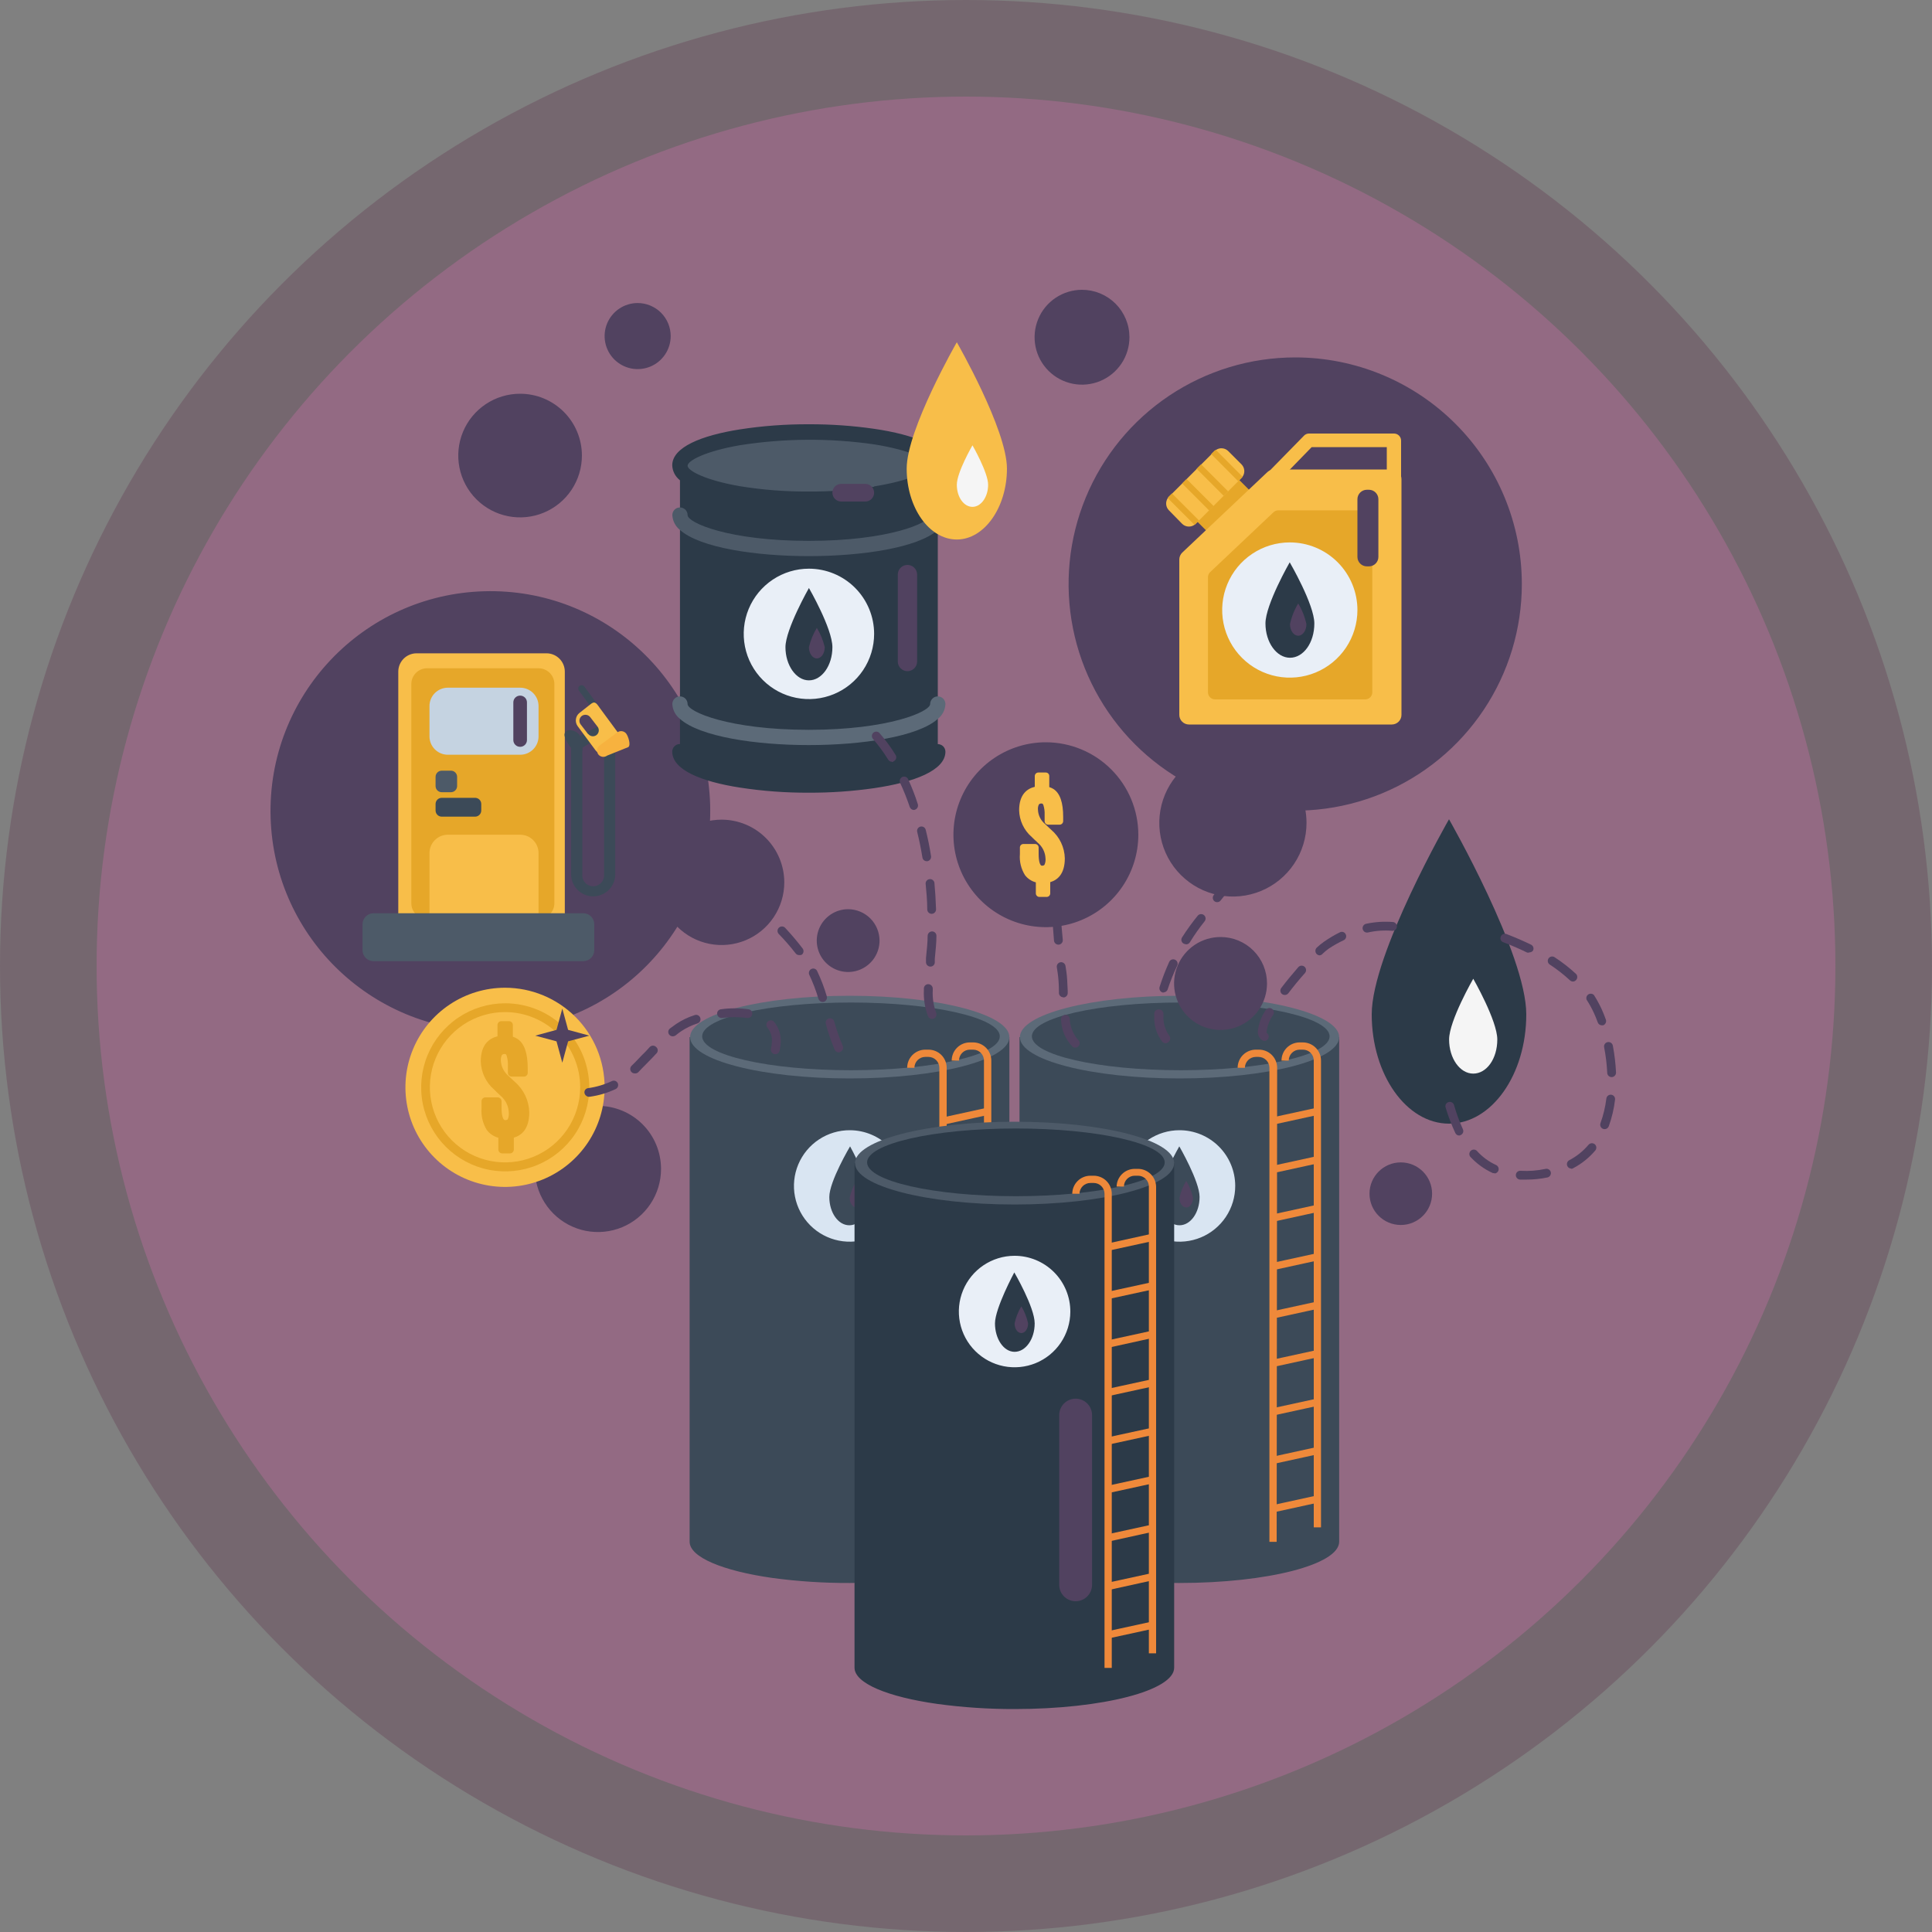 <svg width="200" height="200" viewBox="0 0 200 200" fill="none" xmlns="http://www.w3.org/2000/svg">
<rect x="0" y="0" width="200" height="200" fill="#808080" stroke="none"/>
<circle opacity="0.2" cx="100" cy="100" r="100" fill="#4B0731"/>
<circle cx="100" cy="100" r="90" fill="#936A83"/>
<g clip-path="url(#clip0)">
<path d="M68.43 121C68.432 122.292 68.05 123.556 67.334 124.632C66.617 125.707 65.597 126.546 64.404 127.041C63.21 127.536 61.896 127.667 60.629 127.415C59.361 127.163 58.197 126.541 57.283 125.627C56.369 124.714 55.747 123.549 55.495 122.281C55.243 121.014 55.374 119.7 55.869 118.506C56.365 117.313 57.203 116.293 58.279 115.576C59.354 114.86 60.618 114.478 61.91 114.48C62.766 114.48 63.614 114.649 64.405 114.976C65.196 115.304 65.915 115.784 66.52 116.39C67.126 116.995 67.606 117.714 67.934 118.505C68.261 119.296 68.43 120.144 68.43 121Z" fill="#514260"/>
<path d="M157.54 60.45C157.542 65.09 156.168 69.627 153.591 73.486C151.015 77.346 147.351 80.354 143.065 82.131C138.778 83.909 134.061 84.374 129.509 83.47C124.958 82.566 120.777 80.333 117.495 77.052C114.213 73.772 111.978 69.592 111.072 65.04C110.166 60.489 110.63 55.772 112.405 51.485C114.18 47.197 117.187 43.533 121.045 40.954C124.904 38.376 129.44 37 134.08 37C140.3 37 146.266 39.47 150.665 43.868C155.065 48.265 157.537 54.23 157.54 60.45Z" fill="#514260"/>
<path d="M144.28 51.29C144.089 51.29 143.906 51.214 143.771 51.079C143.636 50.944 143.56 50.761 143.56 50.57V46.29H135.78L132.17 50C132.031 50.094 131.864 50.137 131.698 50.121C131.531 50.105 131.375 50.032 131.257 49.913C131.138 49.795 131.065 49.639 131.049 49.472C131.033 49.305 131.076 49.138 131.17 49L134.99 45.1C135.055 45.03 135.135 44.975 135.222 44.937C135.31 44.899 135.404 44.88 135.5 44.88H144.31C144.502 44.88 144.686 44.955 144.823 45.09C144.959 45.225 145.037 45.408 145.04 45.6V50.6C145.03 50.792 144.944 50.972 144.802 51.101C144.659 51.23 144.472 51.298 144.28 51.29Z" fill="#F8BE49"/>
<path d="M126.432 47.833L122.105 52.162L129.213 59.267L133.54 54.939L126.432 47.833Z" fill="#E6A729"/>
<path d="M144 48.6H131.89C131.639 48.598 131.396 48.691 131.21 48.86L122.39 57.2C122.294 57.292 122.217 57.402 122.164 57.524C122.11 57.646 122.082 57.777 122.08 57.91V74C122.08 74.265 122.185 74.519 122.373 74.707C122.561 74.894 122.815 75 123.08 75H144.08C144.345 75 144.6 74.894 144.787 74.707C144.975 74.519 145.08 74.265 145.08 74V49.58C145.078 49.443 145.048 49.309 144.991 49.184C144.935 49.06 144.853 48.948 144.752 48.856C144.651 48.764 144.532 48.694 144.403 48.65C144.273 48.606 144.136 48.589 144 48.6Z" fill="#F8BE49"/>
<path d="M141.32 52.83H132.32C132.137 52.834 131.963 52.905 131.83 53.03L125.28 59.22C125.206 59.287 125.147 59.369 125.108 59.46C125.068 59.552 125.048 59.651 125.05 59.75V71.67C125.05 71.864 125.127 72.049 125.264 72.186C125.401 72.323 125.586 72.4 125.78 72.4H141.33C141.524 72.4 141.709 72.323 141.846 72.186C141.983 72.049 142.06 71.864 142.06 71.67V53.56C142.06 53.463 142.041 53.368 142.003 53.279C141.966 53.189 141.911 53.108 141.843 53.04C141.774 52.972 141.692 52.919 141.602 52.883C141.513 52.847 141.417 52.829 141.32 52.83Z" fill="#E6A729"/>
<path d="M127.119 46.67L128.529 48.08C128.691 48.247 128.789 48.465 128.808 48.697C128.826 48.929 128.763 49.16 128.629 49.35L128.529 49.47L123.769 54.23L123.649 54.33C123.459 54.464 123.228 54.527 122.996 54.508C122.764 54.49 122.546 54.392 122.379 54.23L120.999 52.82C120.838 52.653 120.739 52.435 120.721 52.203C120.703 51.971 120.766 51.74 120.899 51.55L120.999 51.43L125.759 46.67L125.889 46.57C126.076 46.447 126.299 46.389 126.522 46.408C126.745 46.426 126.955 46.518 127.119 46.67Z" fill="#F8BE49"/>
<path d="M121.32 51.08L124.12 53.88L123.77 54.23L123.65 54.33L120.87 51.55L120.97 51.43L121.32 51.08Z" fill="#E6A729"/>
<path d="M122.835 49.588L122.375 50.047L125.174 52.849L125.634 52.389L122.835 49.588Z" fill="#E6A729"/>
<path d="M124.336 48.068L123.876 48.527L126.676 51.328L127.135 50.868L124.336 48.068Z" fill="#E6A729"/>
<path d="M125.86 46.57L128.63 49.35L128.53 49.47L128.18 49.82L125.38 47L125.73 46.65L125.86 46.57Z" fill="#E6A729"/>
<path d="M140.52 63.15C140.52 64.534 140.109 65.888 139.34 67.039C138.571 68.19 137.477 69.087 136.198 69.617C134.919 70.147 133.512 70.285 132.154 70.015C130.796 69.745 129.549 69.079 128.57 68.1C127.591 67.121 126.924 65.873 126.654 64.516C126.384 63.158 126.523 61.75 127.052 60.471C127.582 59.192 128.479 58.099 129.631 57.33C130.782 56.56 132.135 56.15 133.52 56.15C135.376 56.15 137.157 56.887 138.469 58.2C139.782 59.513 140.52 61.293 140.52 63.15Z" fill="#E9EFF7"/>
<path d="M136.06 64.54C136.06 66.54 134.93 68.09 133.54 68.09C132.15 68.09 131 66.5 131 64.54C131 62.58 133.51 58.21 133.51 58.21C133.51 58.21 136.06 62.58 136.06 64.54Z" fill="#2C3A48"/>
<path d="M135.24 64.61C135.24 65.27 134.86 65.81 134.39 65.81C133.92 65.81 133.54 65.27 133.54 64.61C133.702 63.854 133.989 63.131 134.39 62.47C134.791 63.131 135.079 63.854 135.24 64.61Z" fill="#514260"/>
<path d="M141.71 50.7H141.5C140.958 50.7 140.52 51.139 140.52 51.68V57.65C140.52 58.191 140.958 58.63 141.5 58.63H141.71C142.251 58.63 142.69 58.191 142.69 57.65V51.68C142.69 51.139 142.251 50.7 141.71 50.7Z" fill="#514260"/>
<path d="M104.49 107.36V159.6C104.49 161.96 97.08 163.87 87.96 163.87C85.284 163.881 82.611 163.707 79.96 163.35C74.85 162.62 71.39 161.21 71.39 159.6V107.36H104.49Z" fill="#3C4A58"/>
<path d="M104.489 107.36C104.489 109.73 97.09 111.64 87.96 111.64C78.829 111.64 71.439 109.73 71.439 107.36C71.439 104.99 78.84 103.08 87.96 103.08C97.079 103.08 104.489 105 104.489 107.36Z" fill="#5C6A78"/>
<path d="M103.499 107.28C103.499 109.22 96.6 110.79 88.09 110.79C79.579 110.79 72.689 109.22 72.689 107.28C72.689 105.34 79.579 103.78 88.09 103.78C96.6 103.78 103.499 105.35 103.499 107.28Z" fill="#3C4A58"/>
<path d="M93.73 122.76C93.731 123.903 93.394 125.022 92.759 125.973C92.124 126.924 91.222 127.665 90.165 128.102C89.109 128.539 87.946 128.652 86.825 128.427C85.704 128.203 84.675 127.65 83.869 126.839C83.062 126.029 82.515 124.997 82.296 123.875C82.077 122.753 82.197 121.591 82.639 120.537C83.082 119.482 83.828 118.583 84.782 117.954C85.736 117.324 86.856 116.992 87.999 117C89.521 117.011 90.977 117.622 92.05 118.701C93.123 119.779 93.727 121.238 93.73 122.76Z" fill="#D9E5F2"/>
<path d="M90 123.91C90 125.53 89.07 126.84 87.92 126.84C86.77 126.84 85.85 125.53 85.85 123.91C85.85 122.29 88 118.67 88 118.67C88 118.67 90 122.29 90 123.91Z" fill="#3C4A58"/>
<path d="M89.37 124C89.37 124.55 89.05 125 88.66 125C88.27 125 87.96 124.56 87.96 124C88.093 123.379 88.33 122.784 88.66 122.24C88.994 122.783 89.234 123.378 89.37 124Z" fill="#514260"/>
<path d="M98 159.61H97.24V110.54C97.24 110.242 97.123 109.956 96.913 109.745C96.703 109.533 96.418 109.413 96.12 109.41H95.78C95.482 109.413 95.197 109.533 94.988 109.745C94.778 109.956 94.66 110.242 94.66 110.54H93.91C93.91 110.043 94.107 109.567 94.457 109.214C94.808 108.862 95.283 108.663 95.78 108.66H96.12C96.619 108.66 97.097 108.858 97.45 109.211C97.802 109.563 98 110.042 98 110.54V159.61Z" fill="#EF893A"/>
<path d="M102.62 158.11H101.86V109.79C101.861 109.642 101.833 109.496 101.777 109.358C101.721 109.221 101.639 109.097 101.535 108.992C101.431 108.887 101.307 108.803 101.17 108.746C101.034 108.689 100.887 108.66 100.74 108.66H100.4C100.252 108.66 100.105 108.689 99.969 108.746C99.832 108.803 99.708 108.887 99.604 108.992C99.5 109.097 99.418 109.221 99.362 109.358C99.306 109.496 99.278 109.642 99.279 109.79H98.519C98.519 109.292 98.718 108.813 99.07 108.461C99.423 108.108 99.901 107.91 100.4 107.91H100.74C101.238 107.91 101.716 108.108 102.069 108.461C102.421 108.813 102.62 109.292 102.62 109.79V158.11Z" fill="#EF893A"/>
<path d="M102.16 114.676L97.569 115.683L97.73 116.415L102.321 115.408L102.16 114.676Z" fill="#EF893A"/>
<path d="M102.168 119.694L97.577 120.701L97.738 121.434L102.329 120.426L102.168 119.694Z" fill="#EF893A"/>
<path d="M102.168 124.71L97.577 125.719L97.738 126.451L102.329 125.443L102.168 124.71Z" fill="#EF893A"/>
<path d="M102.163 129.723L97.572 130.732L97.733 131.464L102.324 130.456L102.163 129.723Z" fill="#EF893A"/>
<path d="M102.165 134.743L97.574 135.751L97.735 136.484L102.326 135.476L102.165 134.743Z" fill="#EF893A"/>
<path d="M102.165 139.773L97.574 140.78L97.735 141.513L102.326 140.506L102.165 139.773Z" fill="#EF893A"/>
<path d="M102.154 144.794L97.562 145.8L97.723 146.532L102.314 145.526L102.154 144.794Z" fill="#EF893A"/>
<path d="M102.159 149.809L97.568 150.818L97.729 151.55L102.32 150.541L102.159 149.809Z" fill="#EF893A"/>
<path d="M102.173 154.804L97.583 155.814L97.744 156.547L102.334 155.537L102.173 154.804Z" fill="#EF893A"/>
<path d="M138.63 107.36V159.6C138.63 161.96 131.22 163.87 122.1 163.87C119.425 163.88 116.752 163.706 114.1 163.35C109.01 162.62 105.54 161.21 105.54 159.6V107.36H138.63Z" fill="#3C4A58"/>
<path d="M138.63 107.36C138.63 109.73 131.23 111.64 122.1 111.64C112.97 111.64 105.58 109.73 105.58 107.36C105.58 104.99 113 103.08 122.1 103.08C131.2 103.08 138.63 105 138.63 107.36Z" fill="#5C6A78"/>
<path d="M137.639 107.28C137.639 109.22 130.739 110.79 122.229 110.79C113.719 110.79 106.819 109.22 106.819 107.28C106.819 105.34 113.719 103.78 122.229 103.78C130.739 103.78 137.639 105.35 137.639 107.28Z" fill="#3C4A58"/>
<path d="M127.87 122.76C127.872 123.902 127.535 125.018 126.903 125.968C126.27 126.919 125.369 127.66 124.315 128.098C123.261 128.536 122.1 128.652 120.981 128.43C119.861 128.209 118.832 127.66 118.024 126.854C117.216 126.047 116.665 125.019 116.442 123.899C116.218 122.78 116.332 121.619 116.768 120.564C117.205 119.509 117.944 118.608 118.893 117.973C119.842 117.339 120.958 117 122.1 117C123.629 117 125.095 117.607 126.177 118.686C127.258 119.766 127.867 121.231 127.87 122.76Z" fill="#D9E5F2"/>
<path d="M124.18 123.91C124.18 125.53 123.25 126.84 122.1 126.84C120.95 126.84 120 125.53 120 123.91C120 122.29 122.08 118.67 122.08 118.67C122.08 118.67 124.18 122.29 124.18 123.91Z" fill="#3C4A58"/>
<path d="M123.5 124C123.5 124.55 123.19 125 122.8 125C122.41 125 122.1 124.56 122.1 124C122.233 123.379 122.469 122.784 122.8 122.24C123.13 122.784 123.366 123.379 123.5 124Z" fill="#514260"/>
<path d="M132.16 159.61H131.41V110.54C131.41 110.24 131.291 109.953 131.079 109.741C130.867 109.529 130.58 109.41 130.28 109.41H130C129.701 109.413 129.415 109.533 129.204 109.744C128.993 109.955 128.873 110.241 128.87 110.54H128.12C128.12 110.293 128.169 110.049 128.263 109.821C128.358 109.593 128.496 109.385 128.671 109.211C128.845 109.036 129.053 108.898 129.281 108.803C129.509 108.709 129.753 108.66 130 108.66H130.33C130.829 108.66 131.307 108.858 131.659 109.211C132.012 109.563 132.21 110.042 132.21 110.54L132.16 159.61Z" fill="#EF893A"/>
<path d="M136.75 158.11H136V109.79C136.001 109.642 135.973 109.496 135.918 109.358C135.862 109.221 135.78 109.097 135.676 108.992C135.572 108.887 135.448 108.803 135.311 108.746C135.175 108.689 135.028 108.66 134.88 108.66H134.54C134.24 108.66 133.953 108.779 133.741 108.991C133.529 109.203 133.41 109.49 133.41 109.79H132.66C132.66 109.292 132.858 108.813 133.211 108.461C133.563 108.108 134.042 107.91 134.54 107.91H134.88C135.377 107.913 135.853 108.112 136.203 108.464C136.553 108.817 136.75 109.293 136.75 109.79V158.11Z" fill="#EF893A"/>
<path d="M136.294 114.676L131.702 115.677L131.862 116.41L136.454 115.409L136.294 114.676Z" fill="#EF893A"/>
<path d="M136.305 119.689L131.713 120.691L131.873 121.424L136.465 120.422L136.305 119.689Z" fill="#EF893A"/>
<path d="M136.296 124.724L131.704 125.726L131.864 126.458L136.456 125.456L136.296 124.724Z" fill="#EF893A"/>
<path d="M136.294 129.738L131.702 130.74L131.862 131.473L136.454 130.471L136.294 129.738Z" fill="#EF893A"/>
<path d="M136.304 134.743L131.712 135.745L131.872 136.478L136.464 135.476L136.304 134.743Z" fill="#EF893A"/>
<path d="M136.299 139.76L131.707 140.761L131.867 141.494L136.459 140.493L136.299 139.76Z" fill="#EF893A"/>
<path d="M136.293 144.788L131.701 145.788L131.861 146.521L136.453 145.52L136.293 144.788Z" fill="#EF893A"/>
<path d="M136.298 149.801L131.706 150.805L131.866 151.537L136.458 150.534L136.298 149.801Z" fill="#EF893A"/>
<path d="M136.298 154.815L131.706 155.819L131.866 156.552L136.458 155.548L136.298 154.815Z" fill="#EF893A"/>
<path d="M121.55 120.41V172.64C121.55 175 114.15 176.92 105.03 176.92C102.354 176.928 99.681 176.751 97.03 176.39C91.93 175.67 88.46 174.26 88.46 172.64V120.41H121.55Z" fill="#2C3A48"/>
<path d="M121.55 120.41C121.55 122.77 114.16 124.69 105.03 124.69C95.9 124.69 88.51 122.77 88.51 120.41C88.51 118.05 95.91 116.12 105.03 116.12C114.15 116.12 121.55 118 121.55 120.41Z" fill="#4D5A68"/>
<path d="M120.57 120.33C120.57 122.26 113.67 123.83 105.16 123.83C96.65 123.83 89.76 122.26 89.76 120.33C89.76 118.4 96.65 116.82 105.16 116.82C113.67 116.82 120.57 118.39 120.57 120.33Z" fill="#2C3A48"/>
<path d="M110.8 135.8C110.794 136.939 110.451 138.05 109.815 138.994C109.178 139.939 108.277 140.674 107.224 141.107C106.171 141.54 105.013 141.651 103.897 141.428C102.78 141.204 101.755 140.655 100.95 139.85C100.145 139.045 99.596 138.02 99.372 136.903C99.148 135.787 99.26 134.629 99.693 133.576C100.126 132.523 100.861 131.621 101.805 130.985C102.75 130.349 103.861 130.006 105 130C105.762 129.996 106.518 130.143 107.224 130.433C107.929 130.724 108.57 131.151 109.11 131.69C109.649 132.229 110.076 132.87 110.366 133.576C110.656 134.281 110.804 135.037 110.8 135.8Z" fill="#E9EFF7"/>
<path d="M107.11 137C107.11 138.62 106.18 139.94 105.03 139.94C103.88 139.94 103 138.57 103 137C103 135.43 105 131.72 105 131.72C105 131.72 107.11 135.33 107.11 137Z" fill="#2C3A48"/>
<path d="M106.429 137C106.429 137.55 106.119 138 105.729 138C105.339 138 105.029 137.56 105.029 137C105.163 136.375 105.4 135.777 105.729 135.23C106.059 135.777 106.296 136.375 106.429 137Z" fill="#514260"/>
<path d="M115.09 172.66H114.34V123.58C114.34 123.283 114.222 122.998 114.012 122.788C113.802 122.578 113.517 122.46 113.22 122.46H112.88C112.582 122.46 112.296 122.578 112.084 122.787C111.873 122.997 111.753 123.282 111.75 123.58H111C111.003 123.083 111.202 122.607 111.554 122.257C111.906 121.907 112.383 121.71 112.88 121.71H113.22C113.716 121.71 114.192 121.907 114.542 122.258C114.893 122.608 115.09 123.084 115.09 123.58V172.66Z" fill="#EF893A"/>
<path d="M119.68 171.15H118.93V122.83C118.93 122.683 118.901 122.537 118.845 122.401C118.788 122.266 118.706 122.142 118.602 122.038C118.498 121.934 118.374 121.852 118.238 121.795C118.103 121.739 117.957 121.71 117.81 121.71H117.47C117.323 121.71 117.177 121.739 117.041 121.795C116.905 121.852 116.782 121.934 116.678 122.038C116.574 122.142 116.491 122.266 116.435 122.401C116.379 122.537 116.35 122.683 116.35 122.83H115.59C115.603 122.34 115.807 121.875 116.158 121.533C116.509 121.191 116.98 121 117.47 121H117.81C118.307 121.003 118.782 121.202 119.133 121.554C119.483 121.906 119.68 122.383 119.68 122.88V171.15Z" fill="#EF893A"/>
<path d="M114.8 129.46L114.64 128.73L119.23 127.72L119.39 128.46L114.8 129.46Z" fill="#EF893A"/>
<path d="M119.233 132.735L114.64 133.732L114.799 134.465L119.392 133.468L119.233 132.735Z" fill="#EF893A"/>
<path d="M114.8 139.5L114.64 138.76L119.23 137.76L119.39 138.49L114.8 139.5Z" fill="#EF893A"/>
<path d="M114.8 144.51L114.64 143.78L119.23 142.78L119.39 143.51L114.8 144.51Z" fill="#EF893A"/>
<path d="M119.231 147.802L114.639 148.801L114.798 149.534L119.391 148.535L119.231 147.802Z" fill="#EF893A"/>
<path d="M114.8 154.55L114.64 153.81L119.23 152.81L119.39 153.55L114.8 154.55Z" fill="#EF893A"/>
<path d="M114.8 159.57L114.64 158.83L119.23 157.83L119.39 158.56L114.8 159.57Z" fill="#EF893A"/>
<path d="M114.8 164.59L114.64 163.85L119.23 162.85L119.39 163.58L114.8 164.59Z" fill="#EF893A"/>
<path d="M114.8 169.6L114.64 168.87L119.23 167.87L119.39 168.6L114.8 169.6Z" fill="#EF893A"/>
<path d="M113.049 164.06C113.049 164.511 112.87 164.943 112.551 165.262C112.233 165.581 111.8 165.76 111.349 165.76C110.899 165.76 110.466 165.581 110.147 165.262C109.829 164.943 109.649 164.511 109.649 164.06V146.48C109.652 146.031 109.832 145.601 110.151 145.284C110.469 144.968 110.9 144.79 111.349 144.79C111.799 144.79 112.229 144.968 112.548 145.284C112.866 145.601 113.047 146.031 113.049 146.48V164.06Z" fill="#514260"/>
<path d="M158 105C158 111.25 154.41 116.32 150 116.32C145.59 116.32 142 111.25 142 105C142 98.75 150 84.81 150 84.81C150 84.81 158 98.79 158 105Z" fill="#2C3A48"/>
<path d="M155 107.61C155 109.61 153.89 111.14 152.51 111.14C151.13 111.14 150.01 109.56 150.01 107.61C150.01 105.66 152.51 101.32 152.51 101.32C152.51 101.32 155 105.66 155 107.61Z" fill="#F5F5F5"/>
<path d="M51.423 106.708C63.987 106.344 73.878 95.863 73.514 83.299C73.15 70.734 62.669 60.843 50.104 61.207C37.539 61.572 27.649 72.052 28.013 84.617C28.377 97.182 38.858 107.072 51.423 106.708Z" fill="#514260"/>
<path d="M56.569 67.63H43.13C42.08 67.63 41.23 68.481 41.23 69.53V95.93C41.23 96.979 42.08 97.83 43.13 97.83H56.569C57.619 97.83 58.469 96.979 58.469 95.93V69.53C58.469 68.481 57.619 67.63 56.569 67.63Z" fill="#F8BE49"/>
<path d="M44.21 69.18H55.75C56.185 69.18 56.602 69.353 56.91 69.66C57.217 69.968 57.39 70.385 57.39 70.82V93.49C57.39 93.925 57.217 94.342 56.91 94.65C56.602 94.957 56.185 95.13 55.75 95.13H44.21C43.778 95.13 43.363 94.958 43.057 94.653C42.752 94.347 42.58 93.933 42.58 93.5V70.82C42.579 70.605 42.62 70.392 42.701 70.193C42.783 69.994 42.903 69.814 43.054 69.661C43.206 69.509 43.386 69.388 43.584 69.305C43.782 69.223 43.995 69.18 44.21 69.18Z" fill="#E6A729"/>
<path d="M53.85 71.19H46.36C45.311 71.19 44.46 72.041 44.46 73.09V76.23C44.46 77.279 45.311 78.13 46.36 78.13H53.85C54.899 78.13 55.75 77.279 55.75 76.23V73.09C55.75 72.041 54.899 71.19 53.85 71.19Z" fill="#C5D3E1"/>
<path d="M46.68 79.78H45.73C45.376 79.78 45.09 80.066 45.09 80.42V81.37C45.09 81.723 45.376 82.01 45.73 82.01H46.68C47.033 82.01 47.32 81.723 47.32 81.37V80.42C47.32 80.066 47.033 79.78 46.68 79.78Z" fill="#4D5A68"/>
<path d="M49.18 82.59H45.73C45.376 82.59 45.09 82.876 45.09 83.23V83.9C45.09 84.253 45.376 84.54 45.73 84.54H49.18C49.533 84.54 49.82 84.253 49.82 83.9V83.23C49.82 82.876 49.533 82.59 49.18 82.59Z" fill="#3C4A58"/>
<path d="M53.85 86.41H46.36C45.311 86.41 44.46 87.261 44.46 88.31V95.12C44.46 96.169 45.311 97.02 46.36 97.02H53.85C54.899 97.02 55.75 96.169 55.75 95.12V88.31C55.75 87.261 54.899 86.41 53.85 86.41Z" fill="#F8BE49"/>
<path d="M60.379 94.54H38.669C38.04 94.54 37.529 95.05 37.529 95.68V98.36C37.529 98.99 38.04 99.5 38.669 99.5H60.379C61.009 99.5 61.519 98.99 61.519 98.36V95.68C61.519 95.05 61.009 94.54 60.379 94.54Z" fill="#4D5A68"/>
<path d="M54.55 76.61C54.55 76.796 54.476 76.974 54.345 77.105C54.213 77.236 54.035 77.31 53.85 77.31C53.757 77.311 53.665 77.294 53.579 77.26C53.493 77.225 53.414 77.174 53.348 77.108C53.282 77.043 53.23 76.966 53.194 76.88C53.158 76.794 53.14 76.703 53.14 76.61V72.71C53.14 72.617 53.158 72.525 53.194 72.44C53.23 72.354 53.282 72.276 53.348 72.211C53.414 72.146 53.493 72.095 53.579 72.06C53.665 72.026 53.757 72.008 53.85 72.01C54.035 72.01 54.213 72.084 54.345 72.215C54.476 72.346 54.55 72.524 54.55 72.71V76.61Z" fill="#514260"/>
<path d="M61.41 92.79C60.804 92.79 60.224 92.55 59.794 92.123C59.365 91.696 59.123 91.116 59.12 90.51V76.77L59.39 76.59C60 76.23 61.91 75 62.83 75C62.941 74.993 63.051 75.009 63.156 75.047C63.26 75.084 63.355 75.143 63.435 75.219C63.516 75.295 63.58 75.386 63.624 75.488C63.668 75.59 63.69 75.699 63.69 75.81V90.51C63.69 90.809 63.631 91.106 63.517 91.383C63.402 91.659 63.234 91.911 63.022 92.122C62.811 92.334 62.559 92.502 62.283 92.617C62.006 92.731 61.709 92.79 61.41 92.79ZM60.28 77.4V90.51C60.265 90.667 60.283 90.825 60.333 90.974C60.383 91.123 60.464 91.26 60.569 91.377C60.675 91.493 60.804 91.586 60.948 91.65C61.092 91.713 61.248 91.746 61.405 91.746C61.562 91.746 61.718 91.713 61.862 91.65C62.006 91.586 62.135 91.493 62.241 91.377C62.347 91.26 62.427 91.123 62.477 90.974C62.527 90.825 62.545 90.667 62.53 90.51V76.24C61.746 76.558 60.993 76.946 60.28 77.4Z" fill="#3C4A58"/>
<path d="M59.86 78C59.35 78 58.44 76.57 58.44 76.08C58.435 75.957 58.474 75.837 58.55 75.74C58.597 75.69 58.655 75.65 58.718 75.622C58.782 75.594 58.85 75.58 58.92 75.58C59.106 75.579 59.291 75.616 59.463 75.688C59.635 75.76 59.79 75.866 59.92 76C60.048 76.132 60.147 76.289 60.21 76.461C60.274 76.633 60.301 76.817 60.29 77V77.58C60.295 77.641 60.287 77.701 60.266 77.758C60.245 77.815 60.212 77.867 60.17 77.91L60.06 78.03L59.86 78Z" fill="#3C4A58"/>
<path d="M59.999 71C59.963 71.028 59.932 71.062 59.908 71.102C59.885 71.141 59.869 71.185 59.863 71.231C59.856 71.276 59.859 71.323 59.87 71.367C59.882 71.412 59.902 71.453 59.929 71.49L61.619 73.78C61.646 73.818 61.68 73.85 61.719 73.874C61.759 73.898 61.802 73.915 61.848 73.922C61.893 73.93 61.94 73.928 61.985 73.917C62.03 73.907 62.072 73.887 62.109 73.86C62.147 73.834 62.179 73.799 62.203 73.76C62.228 73.72 62.244 73.676 62.25 73.63C62.257 73.584 62.254 73.538 62.242 73.493C62.23 73.448 62.208 73.406 62.179 73.37L60.489 71.07C60.462 71.033 60.427 71.002 60.388 70.979C60.348 70.956 60.304 70.94 60.259 70.934C60.213 70.927 60.167 70.93 60.123 70.941C60.078 70.953 60.036 70.973 59.999 71Z" fill="#3C4A58"/>
<path d="M64 75.88L62.15 73.37C61.83 72.94 61.65 72.52 61.21 72.84L60 73.79C59.795 73.947 59.658 74.177 59.619 74.433C59.58 74.688 59.641 74.949 59.79 75.16L61.64 77.66C61.797 77.868 62.029 78.007 62.287 78.046C62.545 78.085 62.808 78.022 63.02 77.87L63.86 77.25C64.054 77.083 64.177 76.848 64.203 76.593C64.229 76.338 64.156 76.083 64 75.88ZM60.87 75.98L60.1 74.98C60.004 74.847 59.964 74.681 59.988 74.519C60.012 74.356 60.099 74.21 60.23 74.11C60.364 74.017 60.528 73.978 60.69 74C60.771 74.011 60.848 74.038 60.919 74.079C60.989 74.121 61.051 74.175 61.1 74.24L61.87 75.24C61.965 75.372 62.005 75.536 61.981 75.697C61.957 75.858 61.87 76.003 61.74 76.1C61.615 76.192 61.459 76.233 61.305 76.215C61.151 76.196 61.009 76.119 60.91 76L60.87 75.98Z" fill="#F8BE49"/>
<path d="M62.85 78.22C62.711 78.324 62.536 78.369 62.363 78.344C62.191 78.32 62.035 78.228 61.93 78.09C61.83 77.948 61.788 77.773 61.814 77.602C61.84 77.43 61.932 77.275 62.07 77.17L63.91 75.81C64.052 75.71 64.227 75.668 64.398 75.694C64.57 75.72 64.725 75.812 64.83 75.95C65.04 76.24 65.33 77.12 65.04 77.34L62.85 78.22Z" fill="#F7B23F"/>
<path d="M117.839 86.41C117.839 88.303 117.278 90.153 116.226 91.727C115.175 93.3 113.68 94.527 111.932 95.251C110.183 95.976 108.259 96.165 106.402 95.796C104.546 95.427 102.841 94.515 101.502 93.177C100.164 91.838 99.252 90.133 98.883 88.277C98.514 86.421 98.703 84.496 99.428 82.748C100.152 80.999 101.379 79.504 102.952 78.453C104.526 77.401 106.376 76.84 108.269 76.84C110.807 76.843 113.239 77.852 115.033 79.646C116.827 81.44 117.837 83.873 117.839 86.41Z" fill="#514260"/>
<path d="M108.81 85.89L108.16 85.28C107.949 85.102 107.776 84.882 107.654 84.634C107.532 84.386 107.462 84.116 107.45 83.84C107.426 83.644 107.461 83.446 107.55 83.27C107.585 83.236 107.628 83.21 107.675 83.194C107.722 83.179 107.771 83.174 107.82 83.18C107.88 83.18 107.95 83.18 108.01 83.34C108.112 83.663 108.156 84.001 108.14 84.34V85C108.139 85.049 108.147 85.098 108.165 85.143C108.183 85.189 108.211 85.23 108.245 85.265C108.28 85.299 108.321 85.326 108.367 85.344C108.412 85.363 108.461 85.371 108.51 85.37H109.69C109.788 85.37 109.882 85.331 109.952 85.261C110.021 85.192 110.06 85.098 110.06 85V84.57C110.06 83.07 109.73 82.12 109.06 81.68C108.922 81.596 108.774 81.528 108.62 81.48V80.34C108.621 80.291 108.613 80.242 108.595 80.197C108.577 80.151 108.549 80.11 108.515 80.075C108.48 80.04 108.439 80.013 108.393 79.995C108.348 79.977 108.299 79.969 108.25 79.97H107.5C107.451 79.969 107.401 79.977 107.355 79.995C107.309 80.013 107.267 80.04 107.232 80.075C107.196 80.109 107.168 80.15 107.149 80.196C107.13 80.242 107.12 80.29 107.12 80.34V81.45C106.32 81.64 105.5 82.24 105.5 83.88C105.513 84.405 105.635 84.922 105.859 85.397C106.083 85.872 106.403 86.295 106.8 86.64L107.12 86.95C107.229 87.041 107.332 87.137 107.43 87.24C107.668 87.438 107.862 87.683 107.999 87.961C108.137 88.238 108.216 88.541 108.23 88.85C108.257 89.082 108.219 89.318 108.12 89.53C108.12 89.53 108.06 89.62 107.86 89.62C107.66 89.62 107.52 89.16 107.52 88.42V87.74C107.52 87.642 107.481 87.548 107.412 87.478C107.342 87.409 107.248 87.37 107.15 87.37H105.95C105.901 87.368 105.852 87.377 105.807 87.395C105.761 87.413 105.72 87.441 105.685 87.475C105.651 87.51 105.623 87.551 105.605 87.597C105.587 87.642 105.579 87.691 105.58 87.74V88.42C105.516 89.185 105.702 89.95 106.11 90.6C106.391 90.963 106.785 91.224 107.23 91.34V92.47C107.229 92.519 107.237 92.569 107.255 92.615C107.273 92.661 107.3 92.703 107.335 92.738C107.369 92.773 107.411 92.802 107.456 92.821C107.502 92.84 107.551 92.85 107.6 92.85H108.35C108.448 92.85 108.542 92.811 108.612 92.742C108.681 92.672 108.72 92.578 108.72 92.48V91.32C109.47 91.1 110.23 90.48 110.23 88.85C110.216 88.284 110.082 87.728 109.838 87.218C109.593 86.707 109.243 86.255 108.81 85.89Z" fill="#F8BE49"/>
<path d="M97.08 48.17V78.22C97.08 80.13 91.08 81.68 83.73 81.68C81.582 81.686 79.437 81.542 77.31 81.25C73.19 80.67 70.39 79.53 70.39 78.25V48.25L97.08 48.17Z" fill="#2C3A48"/>
<path d="M97.08 48.17C97.08 50.08 91.08 51.63 83.74 51.63C76.4 51.63 70.39 50.08 70.39 48.17C70.39 46.26 76.39 44.71 83.74 44.71C91.09 44.71 97.08 46.26 97.08 48.17Z" fill="#4D5A68"/>
<path d="M90.49 44.39C88.251 44.068 85.992 43.911 83.73 43.92C81.34 43.909 78.952 44.086 76.59 44.45C72.59 45.08 69.59 46.3 69.59 48.17C69.601 48.469 69.678 48.761 69.814 49.027C69.951 49.293 70.144 49.526 70.38 49.71C71.53 50.71 73.82 51.45 76.58 51.9C78.943 52.255 81.33 52.429 83.72 52.42C85.984 52.441 88.246 52.301 90.49 52C93.42 51.56 95.88 50.82 97.08 49.75C97.316 49.566 97.509 49.333 97.645 49.067C97.782 48.801 97.858 48.509 97.87 48.21C97.87 46.23 94.65 45 90.49 44.39ZM90.49 50.39C88.253 50.734 85.993 50.898 83.73 50.88C81.338 50.9 78.95 50.716 76.59 50.33C73.01 49.71 71.18 48.73 71.18 48.21C71.18 47.69 73.01 46.71 76.59 46.09C81.193 45.367 85.878 45.337 90.49 46C94.33 46.61 96.29 47.64 96.29 48.18C96.29 48.72 94.33 49.74 90.49 50.35V50.39Z" fill="#2C3A48"/>
<path d="M97.87 53.32C97.858 53.619 97.782 53.911 97.645 54.177C97.509 54.443 97.316 54.676 97.08 54.86C95.02 56.71 89.21 57.57 83.73 57.57C78.25 57.57 72.46 56.71 70.39 54.86C70.156 54.674 69.964 54.441 69.828 54.175C69.691 53.91 69.614 53.618 69.6 53.32C69.6 53.11 69.683 52.909 69.831 52.761C69.979 52.613 70.18 52.53 70.39 52.53C70.599 52.53 70.8 52.613 70.948 52.761C71.096 52.909 71.18 53.11 71.18 53.32C71.18 54.12 75.45 55.99 83.73 55.99C92.01 55.99 96.29 54.12 96.29 53.32C96.29 53.216 96.31 53.113 96.35 53.017C96.389 52.922 96.448 52.834 96.521 52.761C96.594 52.688 96.681 52.63 96.777 52.59C96.873 52.55 96.976 52.53 97.08 52.53C97.183 52.53 97.286 52.55 97.382 52.59C97.478 52.63 97.565 52.688 97.638 52.761C97.712 52.834 97.77 52.922 97.809 53.017C97.849 53.113 97.87 53.216 97.87 53.32Z" fill="#4D5A68"/>
<path d="M97.87 72.88C97.858 73.179 97.782 73.471 97.645 73.737C97.509 74.003 97.316 74.236 97.08 74.42C95.02 76.27 89.21 77.13 83.73 77.13C78.25 77.13 72.46 76.27 70.39 74.42C70.156 74.234 69.964 74.001 69.828 73.736C69.691 73.47 69.614 73.178 69.6 72.88C69.6 72.67 69.683 72.469 69.831 72.321C69.979 72.173 70.18 72.09 70.39 72.09C70.599 72.09 70.8 72.173 70.948 72.321C71.096 72.469 71.18 72.67 71.18 72.88C71.18 73.67 75.45 75.55 83.73 75.55C92.01 75.55 96.29 73.67 96.29 72.88C96.29 72.776 96.31 72.673 96.35 72.578C96.389 72.482 96.448 72.395 96.521 72.321C96.594 72.248 96.681 72.19 96.777 72.15C96.873 72.11 96.976 72.09 97.08 72.09C97.183 72.09 97.286 72.11 97.382 72.15C97.478 72.19 97.565 72.248 97.638 72.321C97.712 72.395 97.77 72.482 97.809 72.578C97.849 72.673 97.87 72.776 97.87 72.88Z" fill="#5C6A78"/>
<path d="M97.87 77.81C97.87 79.75 94.65 80.98 90.49 81.59C88.251 81.912 85.992 82.069 83.73 82.06C81.34 82.071 78.952 81.894 76.59 81.53C72.59 80.91 69.59 79.69 69.59 77.81C69.59 77.6 69.673 77.4 69.821 77.251C69.969 77.103 70.17 77.02 70.38 77.02C70.589 77.02 70.79 77.103 70.939 77.251C71.087 77.4 71.17 77.6 71.17 77.81C71.17 78.33 73 79.31 76.58 79.93C78.941 80.307 81.329 80.488 83.72 80.47C85.985 80.49 88.249 80.332 90.49 80C94.33 79.39 96.29 78.36 96.29 77.82C96.29 77.716 96.31 77.614 96.35 77.518C96.39 77.422 96.448 77.335 96.521 77.261C96.595 77.188 96.682 77.13 96.778 77.09C96.873 77.05 96.976 77.03 97.08 77.03C97.184 77.03 97.286 77.05 97.382 77.09C97.478 77.13 97.565 77.188 97.638 77.261C97.712 77.335 97.77 77.422 97.81 77.518C97.849 77.614 97.87 77.716 97.87 77.82V77.81Z" fill="#2C3A48"/>
<path d="M90.489 65.62C90.489 66.955 90.093 68.26 89.352 69.37C88.61 70.48 87.556 71.345 86.322 71.856C85.089 72.367 83.732 72.501 82.422 72.24C81.113 71.98 79.91 71.337 78.966 70.393C78.022 69.449 77.379 68.246 77.119 66.937C76.859 65.628 76.992 64.27 77.503 63.037C78.014 61.804 78.879 60.749 79.989 60.008C81.099 59.266 82.404 58.87 83.739 58.87C85.529 58.87 87.246 59.581 88.512 60.847C89.778 62.113 90.489 63.83 90.489 65.62Z" fill="#E9EFF7"/>
<path d="M86.17 67C86.17 68.89 85.08 70.43 83.74 70.43C82.4 70.43 81.31 68.86 81.31 67C81.31 65.14 83.74 60.87 83.74 60.87C83.74 60.87 86.17 65.07 86.17 67Z" fill="#2C3A48"/>
<path d="M85.379 67C85.379 67.64 85.009 68.16 84.559 68.16C84.109 68.16 83.739 67.64 83.739 67C83.904 66.294 84.181 65.618 84.559 65C84.938 65.618 85.215 66.294 85.379 67Z" fill="#514260"/>
<path d="M94.939 68.48C94.939 68.745 94.834 69 94.647 69.187C94.459 69.375 94.205 69.48 93.939 69.48C93.674 69.48 93.42 69.375 93.232 69.187C93.045 69 92.939 68.745 92.939 68.48V59.48C92.939 59.215 93.045 58.96 93.232 58.773C93.42 58.585 93.674 58.48 93.939 58.48C94.205 58.48 94.459 58.585 94.647 58.773C94.834 58.96 94.939 59.215 94.939 59.48V68.48Z" fill="#514260"/>
<path d="M90.49 51C90.49 51.244 90.393 51.478 90.221 51.65C90.048 51.823 89.814 51.92 89.57 51.92H87.08C86.838 51.917 86.606 51.819 86.436 51.647C86.266 51.475 86.17 51.242 86.17 51C86.17 50.758 86.266 50.527 86.436 50.356C86.607 50.186 86.839 50.09 87.08 50.09H89.57C89.812 50.09 90.045 50.185 90.217 50.356C90.389 50.526 90.487 50.758 90.49 51Z" fill="#514260"/>
<path d="M62.59 112.56C62.59 114.6 61.985 116.593 60.852 118.289C59.718 119.985 58.107 121.306 56.223 122.086C54.338 122.866 52.265 123.07 50.265 122.671C48.264 122.273 46.427 121.29 44.986 119.847C43.544 118.404 42.563 116.566 42.167 114.565C41.77 112.565 41.975 110.491 42.757 108.608C43.539 106.724 44.862 105.114 46.559 103.983C48.256 102.851 50.25 102.248 52.29 102.25C55.022 102.253 57.642 103.34 59.574 105.273C61.505 107.206 62.59 109.827 62.59 112.56Z" fill="#F8BE49"/>
<path d="M61 112.55C61.002 114.271 60.493 115.954 59.538 117.386C58.584 118.818 57.225 119.935 55.636 120.595C54.046 121.255 52.297 121.428 50.608 121.094C48.92 120.759 47.369 119.932 46.151 118.715C44.934 117.499 44.104 115.949 43.767 114.261C43.431 112.573 43.603 110.823 44.261 109.233C44.919 107.643 46.034 106.283 47.465 105.327C48.896 104.37 50.578 103.86 52.3 103.86C54.605 103.86 56.817 104.775 58.448 106.404C60.079 108.034 60.997 110.244 61 112.55Z" fill="#E6A729"/>
<path d="M60.06 112.55C60.06 114.089 59.604 115.593 58.749 116.872C57.894 118.152 56.679 119.149 55.257 119.738C53.836 120.327 52.271 120.481 50.762 120.181C49.253 119.88 47.867 119.139 46.779 118.051C45.691 116.963 44.95 115.577 44.65 114.068C44.349 112.559 44.503 110.994 45.092 109.573C45.681 108.151 46.678 106.936 47.958 106.081C49.237 105.226 50.741 104.77 52.28 104.77C54.343 104.77 56.322 105.59 57.781 107.049C59.24 108.508 60.06 110.487 60.06 112.55Z" fill="#F8BE49"/>
<path d="M53.3 112L52.609 111.35C52.386 111.159 52.204 110.925 52.073 110.663C51.943 110.4 51.867 110.113 51.849 109.82C51.828 109.61 51.866 109.399 51.959 109.21C51.998 109.174 52.044 109.147 52.094 109.129C52.144 109.112 52.197 109.106 52.249 109.11C52.319 109.11 52.38 109.11 52.45 109.28C52.555 109.64 52.599 110.015 52.58 110.39V111.06C52.58 111.112 52.59 111.164 52.61 111.212C52.63 111.26 52.66 111.303 52.697 111.339C52.735 111.376 52.779 111.404 52.827 111.423C52.876 111.442 52.928 111.451 52.98 111.45H54.23C54.282 111.451 54.333 111.442 54.382 111.423C54.43 111.404 54.474 111.376 54.512 111.339C54.549 111.303 54.579 111.26 54.599 111.212C54.619 111.164 54.63 111.112 54.63 111.06V110.6C54.63 109.01 54.279 108.01 53.559 107.54C53.412 107.449 53.254 107.375 53.09 107.32V106.1C53.087 105.997 53.045 105.9 52.972 105.827C52.9 105.754 52.802 105.712 52.7 105.71H51.889C51.787 105.712 51.689 105.754 51.617 105.827C51.544 105.9 51.502 105.997 51.499 106.1V107.28C50.65 107.49 49.77 108.12 49.77 109.87C49.784 110.426 49.914 110.973 50.152 111.475C50.389 111.978 50.729 112.426 51.15 112.79L51.499 113.13L51.83 113.44C52.079 113.652 52.283 113.913 52.427 114.208C52.572 114.502 52.654 114.823 52.669 115.15C52.697 115.395 52.66 115.644 52.559 115.87C52.559 115.87 52.499 115.96 52.289 115.96C52.08 115.96 51.919 115.48 51.919 114.69V114C51.919 113.894 51.877 113.792 51.802 113.717C51.727 113.642 51.626 113.6 51.52 113.6H50.249C50.143 113.6 50.042 113.642 49.967 113.717C49.892 113.792 49.849 113.894 49.849 114V114.72C49.786 115.52 49.982 116.32 50.41 117C50.708 117.381 51.122 117.654 51.59 117.78V119C51.59 119.106 51.632 119.208 51.707 119.283C51.782 119.358 51.883 119.4 51.989 119.4H52.789C52.896 119.4 52.997 119.358 53.072 119.283C53.147 119.208 53.19 119.106 53.19 119V117.77C53.98 117.54 54.789 116.89 54.789 115.15C54.776 114.55 54.636 113.959 54.38 113.416C54.123 112.874 53.755 112.391 53.3 112Z" fill="#E6A729"/>
<path d="M58.81 106.61L61.01 107.21L58.81 107.8L58.21 110.01L57.61 107.8L55.41 107.21L57.61 106.61L58.21 104.41L58.81 106.61Z" fill="#514260"/>
<path d="M104.239 48.51C104.239 52.51 101.909 55.85 99.049 55.85C96.189 55.85 93.859 52.56 93.859 48.51C93.859 44.46 99.049 35.43 99.049 35.43C99.049 35.43 104.239 44.46 104.239 48.51Z" fill="#F8BE49"/>
<path d="M102.29 50.18C102.29 51.44 101.56 52.47 100.67 52.47C99.78 52.47 99.05 51.47 99.05 50.18C99.05 48.89 100.67 46.1 100.67 46.1C100.67 46.1 102.29 48.92 102.29 50.18Z" fill="#F5F5F5"/>
<path d="M81.19 91.34C81.19 92.624 80.809 93.879 80.096 94.946C79.383 96.013 78.37 96.845 77.184 97.336C75.998 97.827 74.693 97.956 73.434 97.705C72.175 97.455 71.019 96.837 70.111 95.929C69.203 95.022 68.585 93.865 68.335 92.606C68.084 91.347 68.213 90.042 68.704 88.856C69.195 87.671 70.027 86.657 71.094 85.944C72.162 85.231 73.416 84.85 74.7 84.85C76.42 84.853 78.07 85.537 79.286 86.754C80.503 87.97 81.187 89.62 81.19 91.34Z" fill="#514260"/>
<path d="M91.05 97.36C91.052 98.003 90.863 98.633 90.507 99.168C90.151 99.704 89.644 100.122 89.05 100.37C88.457 100.617 87.803 100.683 87.172 100.559C86.541 100.435 85.961 100.126 85.505 99.672C85.05 99.218 84.739 98.639 84.613 98.008C84.487 97.377 84.551 96.723 84.796 96.129C85.042 95.534 85.459 95.026 85.993 94.668C86.528 94.311 87.157 94.12 87.8 94.12C88.659 94.123 89.483 94.465 90.091 95.071C90.7 95.678 91.044 96.501 91.05 97.36Z" fill="#514260"/>
<path d="M145.01 126.81C146.799 126.81 148.25 125.359 148.25 123.57C148.25 121.781 146.799 120.33 145.01 120.33C143.22 120.33 141.77 121.781 141.77 123.57C141.77 125.359 143.22 126.81 145.01 126.81Z" fill="#514260"/>
<path d="M135.25 85.18C135.252 86.688 134.806 88.162 133.97 89.417C133.133 90.672 131.943 91.65 130.55 92.228C129.158 92.806 127.625 92.958 126.146 92.664C124.667 92.37 123.308 91.644 122.242 90.578C121.175 89.512 120.449 88.153 120.156 86.674C119.862 85.195 120.014 83.662 120.592 82.269C121.17 80.876 122.148 79.686 123.403 78.85C124.657 78.013 126.132 77.568 127.64 77.57C129.658 77.57 131.594 78.372 133.021 79.799C134.448 81.226 135.25 83.162 135.25 85.18Z" fill="#514260"/>
<path d="M131.16 101.82C131.158 102.771 130.874 103.701 130.344 104.491C129.814 105.281 129.061 105.895 128.182 106.258C127.302 106.62 126.335 106.713 125.402 106.526C124.469 106.338 123.613 105.878 122.942 105.204C122.271 104.53 121.814 103.672 121.631 102.739C121.447 101.805 121.544 100.838 121.91 99.96C122.276 99.082 122.894 98.332 123.686 97.805C124.478 97.278 125.409 96.998 126.36 97C126.992 97 127.618 97.125 128.202 97.367C128.785 97.61 129.315 97.965 129.761 98.413C130.207 98.861 130.56 99.392 130.8 99.977C131.04 100.562 131.163 101.188 131.16 101.82Z" fill="#514260"/>
<path d="M60.239 47.15C60.241 48.416 59.867 49.655 59.165 50.709C58.462 51.763 57.463 52.585 56.293 53.071C55.123 53.556 53.836 53.684 52.593 53.437C51.351 53.191 50.21 52.581 49.314 51.685C48.418 50.79 47.809 49.648 47.562 48.406C47.315 47.163 47.443 45.876 47.928 44.706C48.414 43.536 49.236 42.537 50.29 41.834C51.344 41.132 52.583 40.758 53.849 40.76C55.543 40.762 57.167 41.437 58.365 42.634C59.563 43.832 60.237 45.456 60.239 47.15Z" fill="#514260"/>
<path d="M69.43 34.79C69.43 35.466 69.23 36.127 68.854 36.689C68.479 37.251 67.945 37.69 67.321 37.949C66.697 38.208 66.009 38.276 65.346 38.145C64.683 38.014 64.074 37.689 63.595 37.212C63.116 36.735 62.79 36.126 62.657 35.463C62.524 34.801 62.59 34.113 62.847 33.488C63.105 32.863 63.541 32.328 64.103 31.951C64.664 31.574 65.324 31.372 66 31.37C66.45 31.369 66.896 31.456 67.312 31.628C67.728 31.799 68.106 32.051 68.425 32.368C68.743 32.686 68.996 33.063 69.169 33.479C69.341 33.895 69.43 34.34 69.43 34.79Z" fill="#514260"/>
<path d="M116.92 34.9C116.922 35.871 116.636 36.821 116.098 37.63C115.56 38.438 114.794 39.069 113.898 39.442C113.001 39.816 112.014 39.915 111.062 39.728C110.109 39.54 109.233 39.074 108.545 38.389C107.857 37.704 107.387 36.83 107.196 35.878C107.005 34.926 107.1 33.938 107.47 33.04C107.839 32.142 108.467 31.374 109.273 30.833C110.08 30.292 111.028 30.002 112 30C112.644 29.999 113.283 30.124 113.879 30.37C114.476 30.616 115.018 30.976 115.474 31.431C115.931 31.886 116.294 32.427 116.542 33.022C116.79 33.617 116.918 34.255 116.92 34.9Z" fill="#514260"/>
<path d="M120.659 108C120.592 107.999 120.526 107.983 120.465 107.954C120.405 107.925 120.352 107.882 120.309 107.83C119.738 107.084 119.447 106.159 119.489 105.22C119.489 105.13 119.489 105.04 119.489 104.95C119.487 104.885 119.499 104.82 119.525 104.761C119.551 104.701 119.589 104.648 119.638 104.605C119.687 104.562 119.744 104.53 119.807 104.512C119.869 104.494 119.935 104.49 119.999 104.5C120.059 104.501 120.118 104.515 120.173 104.539C120.228 104.564 120.277 104.599 120.318 104.642C120.359 104.686 120.391 104.738 120.412 104.794C120.433 104.85 120.442 104.91 120.439 104.97V105.21C120.409 105.925 120.62 106.63 121.039 107.21C121.115 107.304 121.151 107.423 121.14 107.542C121.128 107.662 121.071 107.772 120.979 107.85C120.939 107.895 120.89 107.932 120.835 107.958C120.78 107.984 120.72 107.998 120.659 108ZM120.479 102.74C120.433 102.75 120.385 102.75 120.339 102.74C120.225 102.703 120.129 102.623 120.073 102.516C120.017 102.41 120.005 102.286 120.039 102.17C120.321 101.285 120.655 100.416 121.039 99.57C121.064 99.516 121.099 99.468 121.143 99.427C121.187 99.387 121.238 99.356 121.294 99.335C121.349 99.315 121.409 99.305 121.468 99.308C121.527 99.311 121.586 99.325 121.639 99.35C121.694 99.374 121.744 99.409 121.785 99.452C121.827 99.495 121.859 99.546 121.88 99.602C121.902 99.658 121.912 99.717 121.91 99.777C121.908 99.837 121.894 99.896 121.869 99.95C121.485 100.759 121.151 101.59 120.869 102.44C120.839 102.521 120.786 102.591 120.717 102.642C120.648 102.694 120.565 102.724 120.479 102.73V102.74ZM122.749 97.74C122.664 97.742 122.58 97.717 122.509 97.67C122.459 97.639 122.415 97.599 122.38 97.551C122.345 97.503 122.319 97.449 122.306 97.391C122.292 97.334 122.289 97.274 122.298 97.215C122.308 97.157 122.328 97.101 122.359 97.05C122.861 96.262 123.409 95.504 123.999 94.78C124.077 94.693 124.186 94.639 124.303 94.629C124.42 94.619 124.536 94.654 124.628 94.726C124.719 94.799 124.78 94.904 124.797 95.02C124.814 95.136 124.786 95.254 124.719 95.35C124.16 96.047 123.646 96.778 123.179 97.54C123.134 97.612 123.07 97.671 122.995 97.71C122.919 97.748 122.834 97.766 122.749 97.76V97.74ZM125.999 93.39C125.894 93.391 125.792 93.356 125.709 93.29C125.618 93.212 125.56 93.102 125.549 92.982C125.538 92.863 125.574 92.743 125.649 92.65C126.159 92.02 126.749 91.28 127.279 90.5C127.351 90.403 127.458 90.337 127.577 90.317C127.696 90.296 127.819 90.323 127.919 90.39C127.969 90.423 128.012 90.466 128.045 90.516C128.078 90.566 128.1 90.623 128.11 90.681C128.12 90.74 128.118 90.801 128.105 90.859C128.091 90.917 128.065 90.972 128.029 91.02C127.479 91.82 126.869 92.59 126.349 93.23C126.307 93.282 126.253 93.323 126.193 93.35C126.132 93.378 126.066 93.392 125.999 93.39ZM129.089 88.89C129.012 88.89 128.936 88.87 128.869 88.83C128.762 88.773 128.682 88.675 128.647 88.559C128.611 88.443 128.623 88.318 128.679 88.21C129.108 87.424 129.495 86.617 129.839 85.79C129.886 85.677 129.975 85.588 130.088 85.541C130.2 85.494 130.327 85.494 130.439 85.54C130.55 85.589 130.638 85.678 130.685 85.79C130.731 85.902 130.733 86.027 130.689 86.14C130.329 86.99 129.929 87.83 129.489 88.65C129.453 88.716 129.401 88.772 129.339 88.814C129.276 88.856 129.204 88.882 129.129 88.89H129.089ZM131.189 83.89C131.147 83.9 131.102 83.9 131.059 83.89C131.002 83.874 130.948 83.847 130.902 83.81C130.855 83.773 130.816 83.727 130.787 83.675C130.759 83.623 130.74 83.566 130.734 83.506C130.727 83.447 130.733 83.387 130.749 83.33C131.005 82.473 131.209 81.602 131.359 80.72C131.381 80.6 131.449 80.494 131.548 80.423C131.647 80.352 131.769 80.323 131.889 80.34C132.008 80.362 132.114 80.43 132.183 80.529C132.252 80.628 132.28 80.751 132.259 80.87C132.102 81.788 131.892 82.696 131.629 83.59C131.591 83.664 131.534 83.726 131.464 83.77C131.393 83.814 131.312 83.838 131.229 83.84L131.189 83.89ZM132.069 78.51C131.948 78.505 131.834 78.453 131.75 78.366C131.666 78.278 131.619 78.161 131.619 78.04V77.8C131.619 77.4 131.619 77 131.619 76.61C131.611 76.49 131.65 76.371 131.729 76.279C131.808 76.188 131.919 76.13 132.039 76.12C132.099 76.113 132.159 76.118 132.216 76.136C132.273 76.153 132.327 76.181 132.373 76.22C132.418 76.258 132.456 76.305 132.483 76.359C132.51 76.412 132.526 76.471 132.529 76.53C132.529 76.95 132.529 77.37 132.529 77.8V78C132.53 78.115 132.487 78.227 132.409 78.312C132.331 78.397 132.224 78.45 132.109 78.46L132.069 78.51Z" fill="#514260"/>
<path d="M130.919 107.76C130.831 107.76 130.744 107.736 130.669 107.69C130.517 107.587 130.395 107.446 130.314 107.281C130.233 107.116 130.197 106.933 130.209 106.75C130.298 105.971 130.576 105.226 131.019 104.58C131.08 104.476 131.179 104.4 131.295 104.369C131.411 104.337 131.534 104.352 131.639 104.41C131.744 104.472 131.82 104.573 131.852 104.69C131.883 104.808 131.868 104.933 131.809 105.04C131.451 105.548 131.217 106.134 131.129 106.75C131.111 106.808 131.111 106.871 131.129 106.93C131.18 106.962 131.223 107.004 131.257 107.054C131.291 107.103 131.315 107.159 131.327 107.217C131.339 107.276 131.339 107.337 131.328 107.395C131.316 107.454 131.293 107.51 131.259 107.56C131.222 107.617 131.172 107.665 131.113 107.7C131.054 107.735 130.988 107.755 130.919 107.76ZM132.999 103C132.914 103.001 132.83 102.978 132.757 102.934C132.684 102.89 132.626 102.825 132.588 102.749C132.55 102.672 132.535 102.587 132.544 102.502C132.553 102.417 132.586 102.337 132.639 102.27C133.179 101.56 133.789 100.82 134.399 100.12C134.48 100.028 134.594 99.973 134.716 99.965C134.838 99.958 134.958 99.999 135.049 100.08C135.141 100.161 135.196 100.275 135.204 100.397C135.211 100.518 135.17 100.638 135.089 100.73C134.479 101.41 133.889 102.13 133.369 102.82C133.326 102.876 133.27 102.922 133.206 102.953C133.141 102.985 133.071 103.001 132.999 103ZM136.639 98.9C136.512 98.899 136.39 98.849 136.299 98.76C136.216 98.672 136.169 98.556 136.169 98.435C136.169 98.314 136.216 98.197 136.299 98.11C136.527 97.892 136.771 97.691 137.029 97.51C137.563 97.134 138.124 96.799 138.709 96.51C138.762 96.483 138.82 96.467 138.879 96.463C138.939 96.459 138.998 96.467 139.054 96.487C139.11 96.506 139.162 96.537 139.206 96.577C139.249 96.617 139.285 96.666 139.309 96.72C139.336 96.773 139.353 96.832 139.357 96.892C139.361 96.952 139.353 97.012 139.333 97.069C139.314 97.126 139.283 97.178 139.243 97.223C139.203 97.268 139.154 97.304 139.099 97.33C138.558 97.584 138.037 97.878 137.539 98.21C137.321 98.368 137.114 98.542 136.919 98.73C136.879 98.779 136.829 98.82 136.772 98.849C136.715 98.878 136.653 98.895 136.589 98.9H136.639ZM141.509 96.54C141.396 96.538 141.287 96.496 141.204 96.419C141.12 96.342 141.068 96.238 141.057 96.125C141.046 96.012 141.077 95.9 141.143 95.808C141.21 95.717 141.309 95.653 141.419 95.63C142.345 95.432 143.296 95.371 144.239 95.45C144.35 95.473 144.447 95.535 144.514 95.626C144.582 95.716 144.613 95.828 144.603 95.94C144.593 96.052 144.543 96.157 144.461 96.234C144.379 96.312 144.272 96.356 144.159 96.36C143.306 96.283 142.445 96.34 141.609 96.53L141.509 96.54Z" fill="#514260"/>
<path d="M158.05 122.11C157.81 122.11 157.57 122.11 157.34 122.11C157.219 122.1 157.108 122.043 157.029 121.951C156.951 121.859 156.911 121.74 156.92 121.62C156.923 121.56 156.939 121.501 156.966 121.447C156.993 121.393 157.03 121.346 157.076 121.306C157.121 121.267 157.175 121.238 157.232 121.219C157.289 121.201 157.35 121.194 157.41 121.2C158.278 121.252 159.149 121.185 160 121C160.117 120.976 160.24 120.999 160.341 121.065C160.442 121.13 160.513 121.233 160.54 121.35C160.563 121.468 160.54 121.59 160.475 121.691C160.409 121.792 160.307 121.864 160.19 121.89C159.486 122.037 158.769 122.111 158.05 122.11ZM154.73 121.44C154.667 121.449 154.603 121.449 154.54 121.44C153.649 121.034 152.85 120.452 152.19 119.73C152.125 119.638 152.096 119.525 152.109 119.413C152.122 119.301 152.175 119.198 152.259 119.123C152.343 119.048 152.451 119.006 152.564 119.005C152.676 119.005 152.785 119.046 152.87 119.12C153.427 119.746 154.108 120.25 154.87 120.6C154.966 120.643 155.045 120.718 155.092 120.812C155.14 120.906 155.154 121.014 155.132 121.117C155.109 121.22 155.052 121.313 154.97 121.379C154.888 121.445 154.785 121.48 154.68 121.48L154.73 121.44ZM162.66 120.97C162.559 120.968 162.461 120.934 162.382 120.871C162.302 120.809 162.246 120.722 162.221 120.624C162.196 120.526 162.204 120.423 162.243 120.33C162.283 120.237 162.352 120.16 162.44 120.11C163.204 119.712 163.884 119.169 164.44 118.51C164.519 118.418 164.631 118.36 164.752 118.349C164.874 118.337 164.995 118.374 165.09 118.45C165.181 118.528 165.239 118.638 165.25 118.758C165.261 118.877 165.225 118.996 165.15 119.09C164.522 119.834 163.758 120.452 162.9 120.91C162.829 120.961 162.746 120.992 162.66 121V120.97ZM151.06 117.55C150.972 117.551 150.886 117.525 150.813 117.477C150.74 117.429 150.683 117.361 150.65 117.28C150.253 116.428 149.919 115.549 149.65 114.65C149.631 114.593 149.624 114.534 149.63 114.475C149.635 114.416 149.652 114.358 149.68 114.306C149.708 114.254 149.746 114.207 149.793 114.17C149.839 114.133 149.892 114.106 149.95 114.09C150.007 114.071 150.067 114.065 150.127 114.07C150.186 114.075 150.245 114.092 150.298 114.12C150.351 114.148 150.398 114.186 150.436 114.232C150.474 114.279 150.502 114.332 150.52 114.39C150.764 115.248 151.072 116.087 151.44 116.9C151.464 116.954 151.478 117.013 151.48 117.073C151.482 117.133 151.472 117.192 151.451 117.248C151.429 117.304 151.397 117.355 151.355 117.398C151.314 117.442 151.264 117.476 151.21 117.5C151.163 117.526 151.112 117.543 151.06 117.55ZM166.11 116.89C166.035 116.89 165.963 116.872 165.897 116.837C165.831 116.803 165.775 116.753 165.733 116.692C165.691 116.631 165.664 116.561 165.654 116.487C165.645 116.414 165.654 116.339 165.68 116.27C165.98 115.446 166.184 114.59 166.29 113.72C166.297 113.661 166.316 113.604 166.345 113.552C166.374 113.5 166.413 113.454 166.46 113.418C166.507 113.381 166.561 113.354 166.618 113.338C166.676 113.322 166.735 113.318 166.795 113.325C166.854 113.332 166.911 113.351 166.963 113.38C167.014 113.409 167.06 113.449 167.097 113.496C167.133 113.542 167.16 113.596 167.176 113.653C167.192 113.711 167.197 113.771 167.19 113.83C167.08 114.772 166.862 115.698 166.54 116.59C166.507 116.678 166.448 116.754 166.371 116.807C166.295 116.861 166.203 116.89 166.11 116.89ZM166.83 111.5C166.712 111.5 166.599 111.454 166.515 111.372C166.431 111.289 166.382 111.177 166.38 111.06C166.336 110.17 166.23 109.284 166.06 108.41C166.048 108.351 166.048 108.291 166.06 108.233C166.072 108.174 166.095 108.119 166.129 108.07C166.162 108.02 166.205 107.978 166.255 107.946C166.305 107.913 166.361 107.891 166.42 107.88C166.539 107.856 166.663 107.881 166.764 107.948C166.865 108.016 166.935 108.121 166.96 108.24C167.134 109.158 167.244 110.087 167.29 111.02C167.295 111.14 167.253 111.258 167.173 111.348C167.092 111.438 166.98 111.492 166.86 111.5H166.83ZM165.83 106.14C165.736 106.141 165.643 106.113 165.566 106.059C165.489 106.005 165.431 105.929 165.4 105.84C165.27 105.48 165.13 105.14 164.99 104.84C164.776 104.376 164.529 103.928 164.25 103.5C164.21 103.402 164.205 103.293 164.236 103.191C164.267 103.09 164.332 103.003 164.42 102.944C164.509 102.885 164.614 102.858 164.72 102.869C164.826 102.879 164.924 102.925 165 103C165.299 103.468 165.566 103.956 165.8 104.46C165.96 104.81 166.1 105.17 166.24 105.55C166.278 105.665 166.271 105.791 166.219 105.901C166.167 106.012 166.074 106.097 165.96 106.14H165.83ZM162.83 101.61C162.714 101.605 162.604 101.559 162.52 101.48C161.871 100.878 161.172 100.332 160.43 99.85C160.329 99.784 160.258 99.68 160.234 99.562C160.21 99.444 160.233 99.321 160.3 99.22C160.366 99.119 160.469 99.049 160.588 99.024C160.706 99 160.829 99.024 160.93 99.09C161.717 99.603 162.46 100.181 163.15 100.82C163.233 100.906 163.279 101.02 163.279 101.14C163.279 101.259 163.233 101.374 163.15 101.46C163.109 101.505 163.06 101.542 163.005 101.568C162.95 101.593 162.89 101.608 162.83 101.61ZM158.29 98.61C158.224 98.624 158.156 98.624 158.09 98.61C157.34 98.24 156.53 97.89 155.62 97.54C155.562 97.52 155.51 97.489 155.465 97.448C155.421 97.407 155.385 97.357 155.361 97.302C155.337 97.246 155.324 97.186 155.324 97.126C155.323 97.065 155.336 97.005 155.36 96.95C155.404 96.838 155.491 96.748 155.601 96.699C155.712 96.651 155.837 96.647 155.95 96.69C156.88 97.05 157.71 97.41 158.49 97.79C158.544 97.816 158.593 97.852 158.633 97.897C158.673 97.941 158.704 97.994 158.723 98.05C158.743 98.107 158.751 98.168 158.747 98.228C158.743 98.288 158.727 98.346 158.7 98.4C158.653 98.464 158.591 98.515 158.519 98.549C158.448 98.582 158.368 98.596 158.29 98.59V98.61Z" fill="#514260"/>
<path d="M61 113.54C60.888 113.544 60.779 113.509 60.69 113.441C60.6 113.374 60.537 113.278 60.51 113.17C60.496 113.114 60.495 113.056 60.504 113C60.514 112.943 60.534 112.889 60.565 112.841C60.596 112.792 60.636 112.75 60.683 112.718C60.73 112.685 60.783 112.662 60.84 112.65C61.702 112.536 62.542 112.289 63.33 111.92C63.382 111.892 63.44 111.875 63.499 111.87C63.558 111.864 63.617 111.87 63.674 111.888C63.731 111.906 63.784 111.934 63.829 111.973C63.875 112.011 63.912 112.057 63.94 112.11C63.996 112.218 64.008 112.343 63.972 112.459C63.937 112.575 63.857 112.673 63.75 112.73C62.906 113.133 62.005 113.402 61.08 113.53L61 113.54ZM65.7 111.12C65.608 111.12 65.519 111.093 65.443 111.042C65.367 110.99 65.308 110.918 65.274 110.833C65.239 110.748 65.231 110.655 65.25 110.565C65.269 110.476 65.314 110.394 65.38 110.33C65.87 109.87 66.33 109.33 66.8 108.89L67.27 108.38C67.356 108.294 67.473 108.246 67.595 108.246C67.716 108.246 67.833 108.294 67.92 108.38C68.011 108.453 68.07 108.558 68.085 108.674C68.1 108.79 68.069 108.907 68 109L67.53 109.5C67.06 110 66.53 110.5 66.09 110.98C66.045 111.027 65.99 111.064 65.93 111.089C65.87 111.113 65.805 111.124 65.74 111.12H65.7ZM80.26 109.12H80.16C80.042 109.094 79.94 109.022 79.874 108.922C79.809 108.821 79.786 108.698 79.81 108.58C79.87 108.311 79.904 108.036 79.91 107.76C79.932 107.257 79.764 106.765 79.44 106.38C79.364 106.285 79.327 106.164 79.338 106.043C79.35 105.922 79.407 105.81 79.5 105.73C79.593 105.655 79.712 105.619 79.832 105.63C79.951 105.641 80.062 105.699 80.14 105.79C80.601 106.352 80.843 107.063 80.82 107.79C80.817 108.127 80.776 108.462 80.7 108.79C80.678 108.882 80.628 108.965 80.556 109.026C80.484 109.088 80.394 109.124 80.3 109.13L80.26 109.12ZM69.63 107.28C69.562 107.279 69.496 107.263 69.436 107.234C69.375 107.205 69.322 107.162 69.28 107.11C69.242 107.064 69.213 107.01 69.196 106.953C69.179 106.895 69.173 106.835 69.18 106.775C69.186 106.716 69.205 106.658 69.234 106.606C69.263 106.553 69.302 106.507 69.35 106.47L70 106C70.592 105.603 71.239 105.294 71.92 105.08C72.032 105.042 72.156 105.05 72.263 105.102C72.369 105.155 72.451 105.248 72.49 105.36C72.51 105.417 72.519 105.477 72.516 105.536C72.513 105.596 72.498 105.655 72.472 105.709C72.446 105.763 72.409 105.811 72.364 105.851C72.319 105.891 72.266 105.921 72.21 105.94C71.612 106.133 71.044 106.406 70.52 106.75C70.33 106.88 70.14 107.02 69.96 107.17C69.866 107.244 69.749 107.283 69.63 107.28ZM77.42 105.38H77.35C76.484 105.265 75.606 105.265 74.74 105.38C74.621 105.392 74.502 105.356 74.409 105.281C74.315 105.207 74.255 105.099 74.24 104.98C74.231 104.922 74.235 104.862 74.25 104.805C74.265 104.747 74.292 104.694 74.328 104.647C74.365 104.6 74.41 104.562 74.462 104.533C74.514 104.504 74.571 104.486 74.63 104.48C75.578 104.345 76.541 104.345 77.49 104.48C77.549 104.489 77.606 104.509 77.658 104.54C77.709 104.571 77.754 104.612 77.789 104.66C77.825 104.709 77.85 104.764 77.864 104.822C77.878 104.88 77.88 104.941 77.87 105C77.851 105.106 77.796 105.202 77.713 105.272C77.631 105.341 77.527 105.379 77.42 105.38Z" fill="#514260"/>
<path d="M111.31 108.45C111.208 108.45 111.109 108.415 111.03 108.35C110.3 107.608 109.875 106.62 109.84 105.58C109.823 105.461 109.853 105.339 109.926 105.243C109.998 105.146 110.105 105.082 110.225 105.065C110.344 105.048 110.465 105.079 110.562 105.151C110.659 105.223 110.723 105.331 110.74 105.45C110.765 106.253 111.065 107.022 111.59 107.63C111.638 107.666 111.678 107.712 111.708 107.764C111.738 107.816 111.757 107.873 111.765 107.933C111.772 107.993 111.768 108.053 111.751 108.111C111.735 108.169 111.707 108.223 111.67 108.27C111.628 108.326 111.574 108.372 111.512 108.403C111.449 108.435 111.38 108.451 111.31 108.45ZM110.08 103.24C109.963 103.24 109.85 103.196 109.765 103.116C109.679 103.036 109.627 102.927 109.62 102.81V102.6C109.62 101.87 109.56 101.18 109.49 100.71L109.4 100.12C109.384 100.001 109.416 99.88 109.489 99.784C109.562 99.689 109.67 99.626 109.79 99.61C109.909 99.594 110.03 99.626 110.126 99.699C110.221 99.772 110.284 99.88 110.3 100L110.39 100.58C110.47 101.09 110.49 101.77 110.53 102.58V102.79C110.533 102.91 110.488 103.027 110.406 103.115C110.323 103.203 110.21 103.255 110.09 103.26L110.08 103.24ZM109.56 97.79C109.448 97.788 109.34 97.746 109.257 97.67C109.174 97.594 109.122 97.491 109.11 97.38C109.03 96.46 108.97 95.54 108.92 94.64C108.914 94.579 108.921 94.518 108.94 94.46C108.959 94.402 108.99 94.349 109.03 94.303C109.07 94.257 109.119 94.22 109.174 94.193C109.229 94.167 109.289 94.152 109.35 94.15C109.47 94.144 109.588 94.186 109.678 94.267C109.767 94.347 109.822 94.46 109.83 94.58C109.83 95.48 109.94 96.39 110.02 97.3C110.028 97.42 109.989 97.539 109.91 97.631C109.832 97.723 109.72 97.78 109.6 97.79H109.56Z" fill="#514260"/>
<path d="M96.489 105.48C96.401 105.48 96.314 105.455 96.24 105.407C96.165 105.359 96.106 105.291 96.069 105.21C95.742 104.346 95.596 103.423 95.639 102.5V102.33C95.639 102.269 95.651 102.209 95.675 102.153C95.699 102.097 95.734 102.047 95.778 102.005C95.822 101.963 95.874 101.93 95.931 101.909C95.988 101.887 96.049 101.878 96.109 101.88C96.23 101.885 96.345 101.937 96.429 102.025C96.513 102.112 96.559 102.229 96.559 102.35V102.5C96.516 103.296 96.635 104.092 96.909 104.84C96.956 104.952 96.957 105.077 96.912 105.189C96.868 105.302 96.78 105.392 96.669 105.44C96.613 105.468 96.552 105.481 96.489 105.48ZM96.279 100.06C96.219 100.055 96.16 100.038 96.106 100.01C96.052 99.983 96.004 99.944 95.965 99.898C95.926 99.851 95.897 99.797 95.879 99.74C95.86 99.682 95.854 99.621 95.859 99.56V99.17C95.949 98.31 96.029 97.5 96.029 96.87C96.032 96.75 96.082 96.635 96.168 96.551C96.254 96.467 96.369 96.42 96.489 96.42C96.549 96.42 96.609 96.432 96.664 96.455C96.719 96.479 96.769 96.513 96.811 96.556C96.853 96.598 96.886 96.649 96.908 96.705C96.93 96.761 96.941 96.82 96.939 96.88C96.939 97.55 96.859 98.38 96.769 99.26V99.65C96.764 99.709 96.748 99.767 96.72 99.82C96.693 99.872 96.655 99.919 96.61 99.957C96.564 99.995 96.511 100.024 96.455 100.042C96.398 100.059 96.338 100.066 96.279 100.06ZM96.439 94.6C96.322 94.598 96.211 94.551 96.127 94.469C96.044 94.388 95.994 94.277 95.989 94.16C95.989 93.22 95.899 92.31 95.819 91.45C95.823 91.338 95.867 91.23 95.945 91.149C96.022 91.067 96.127 91.016 96.239 91.006C96.351 90.996 96.463 91.028 96.553 91.095C96.644 91.162 96.706 91.26 96.729 91.37C96.809 92.25 96.869 93.17 96.899 94.12C96.902 94.181 96.893 94.241 96.872 94.298C96.851 94.355 96.82 94.407 96.779 94.451C96.738 94.496 96.689 94.532 96.634 94.558C96.579 94.583 96.52 94.598 96.459 94.6H96.439ZM95.929 89.15C95.822 89.151 95.719 89.113 95.638 89.043C95.557 88.973 95.504 88.876 95.489 88.77C95.339 87.86 95.159 86.97 94.949 86.12C94.92 86.004 94.939 85.88 95 85.777C95.062 85.674 95.163 85.599 95.279 85.57C95.396 85.541 95.519 85.559 95.623 85.621C95.726 85.683 95.8 85.784 95.829 85.9C96.049 86.78 96.239 87.69 96.379 88.62C96.4 88.74 96.372 88.862 96.303 88.961C96.234 89.06 96.128 89.128 96.009 89.15H95.929ZM94.609 83.85C94.514 83.849 94.422 83.819 94.345 83.763C94.268 83.708 94.21 83.63 94.179 83.54C93.879 82.67 93.549 81.82 93.179 81.04C93.131 80.929 93.129 80.803 93.171 80.689C93.214 80.575 93.299 80.482 93.409 80.43C93.519 80.383 93.644 80.38 93.756 80.423C93.868 80.466 93.959 80.551 94.009 80.66C94.379 81.47 94.729 82.34 95.009 83.24C95.047 83.356 95.038 83.481 94.984 83.59C94.93 83.699 94.834 83.781 94.719 83.82L94.609 83.85ZM92.319 78.85C92.242 78.85 92.167 78.83 92.1 78.791C92.033 78.752 91.978 78.697 91.939 78.63C91.473 77.877 90.948 77.161 90.369 76.49C90.33 76.446 90.3 76.394 90.28 76.337C90.261 76.281 90.253 76.221 90.257 76.162C90.26 76.103 90.276 76.044 90.302 75.991C90.328 75.937 90.365 75.89 90.409 75.85C90.454 75.811 90.506 75.781 90.562 75.761C90.619 75.742 90.678 75.734 90.738 75.738C90.797 75.741 90.855 75.757 90.909 75.783C90.962 75.809 91.01 75.846 91.049 75.89C91.664 76.596 92.219 77.352 92.709 78.15C92.742 78.201 92.764 78.258 92.774 78.318C92.784 78.377 92.782 78.438 92.768 78.497C92.754 78.556 92.728 78.611 92.692 78.66C92.657 78.709 92.611 78.749 92.559 78.78C92.494 78.843 92.409 78.882 92.319 78.89V78.85Z" fill="#514260"/>
<path d="M86.82 108.94C86.733 108.941 86.647 108.915 86.574 108.867C86.501 108.819 86.444 108.75 86.41 108.67C86.039 107.803 85.731 106.911 85.49 106C85.456 105.883 85.469 105.758 85.527 105.651C85.585 105.544 85.683 105.465 85.8 105.43C85.858 105.413 85.918 105.408 85.978 105.416C86.038 105.423 86.095 105.442 86.148 105.472C86.2 105.501 86.245 105.541 86.282 105.589C86.318 105.637 86.345 105.692 86.36 105.75C86.597 106.609 86.891 107.45 87.24 108.27C87.265 108.324 87.279 108.383 87.281 108.443C87.282 108.503 87.272 108.562 87.251 108.618C87.23 108.674 87.197 108.725 87.156 108.768C87.115 108.811 87.065 108.846 87.01 108.87C86.954 108.909 86.888 108.933 86.82 108.94ZM85.17 103.73C85.073 103.727 84.979 103.695 84.9 103.638C84.822 103.581 84.762 103.501 84.73 103.41C84.477 102.557 84.16 101.724 83.78 100.92C83.728 100.811 83.721 100.686 83.76 100.572C83.799 100.458 83.882 100.364 83.99 100.31C84.043 100.283 84.101 100.267 84.16 100.263C84.219 100.259 84.279 100.267 84.335 100.287C84.391 100.306 84.442 100.337 84.486 100.377C84.53 100.417 84.565 100.466 84.59 100.52C84.993 101.365 85.327 102.241 85.59 103.14C85.624 103.257 85.611 103.382 85.553 103.489C85.495 103.596 85.397 103.675 85.28 103.71L85.17 103.73ZM82.72 98.87C82.65 98.87 82.581 98.854 82.519 98.822C82.456 98.791 82.402 98.746 82.36 98.69C81.819 97.99 81.238 97.323 80.62 96.69C80.577 96.646 80.543 96.594 80.52 96.537C80.497 96.48 80.486 96.419 80.487 96.358C80.488 96.296 80.501 96.236 80.526 96.18C80.551 96.124 80.587 96.073 80.632 96.031C80.676 95.989 80.729 95.956 80.787 95.935C80.844 95.913 80.906 95.904 80.967 95.906C81.028 95.909 81.088 95.924 81.144 95.95C81.2 95.977 81.249 96.014 81.29 96.06C81.94 96.76 82.55 97.48 83.09 98.19C83.162 98.287 83.193 98.409 83.176 98.528C83.159 98.648 83.096 98.756 83 98.83C82.913 98.872 82.815 98.886 82.72 98.87ZM78.98 94.87C78.869 94.867 78.762 94.825 78.68 94.75C78.01 94.16 77.3 93.59 76.58 93.07C76.484 92.996 76.421 92.889 76.402 92.77C76.383 92.651 76.411 92.529 76.48 92.43C76.552 92.332 76.659 92.267 76.779 92.248C76.899 92.229 77.022 92.259 77.12 92.33C77.86 92.87 78.59 93.46 79.29 94.07C79.373 94.156 79.419 94.27 79.419 94.39C79.419 94.509 79.373 94.624 79.29 94.71C79.22 94.803 79.115 94.864 79 94.88L78.98 94.87ZM74.57 91.65C74.488 91.651 74.407 91.627 74.34 91.58C73.584 91.13 72.802 90.722 72 90.36C71.889 90.311 71.802 90.221 71.757 90.109C71.712 89.997 71.713 89.871 71.76 89.76C71.81 89.648 71.902 89.561 72.016 89.516C72.13 89.471 72.257 89.472 72.37 89.52C73.217 89.902 74.042 90.333 74.84 90.81C74.891 90.84 74.936 90.88 74.972 90.927C75.008 90.975 75.035 91.029 75.049 91.086C75.064 91.144 75.068 91.204 75.059 91.263C75.051 91.322 75.031 91.379 75 91.43C74.96 91.507 74.897 91.571 74.821 91.612C74.744 91.653 74.656 91.67 74.57 91.66V91.65ZM69.57 89.46H69.45L68.28 89.19C68.205 89.245 68.114 89.275 68.02 89.275C67.927 89.275 67.835 89.245 67.76 89.19L67.56 89.08L67.48 89.02C67.361 89.025 67.245 88.985 67.155 88.906C67.066 88.828 67.01 88.718 67 88.6C67.008 88.517 67.036 88.437 67.081 88.367C67.127 88.297 67.188 88.239 67.261 88.198C67.334 88.156 67.415 88.133 67.498 88.13C67.582 88.127 67.665 88.144 67.74 88.18C68.392 88.264 69.037 88.395 69.67 88.57C69.785 88.605 69.882 88.682 69.941 88.786C70.001 88.89 70.018 89.013 69.99 89.13C69.965 89.224 69.911 89.307 69.835 89.368C69.76 89.429 69.667 89.465 69.57 89.47V89.46Z" fill="#514260"/>
</g>
<defs>
<clipPath id="clip0">
<rect width="139.29" height="146.92" fill="white" transform="translate(28 30)"/>
</clipPath>
</defs>
</svg>
